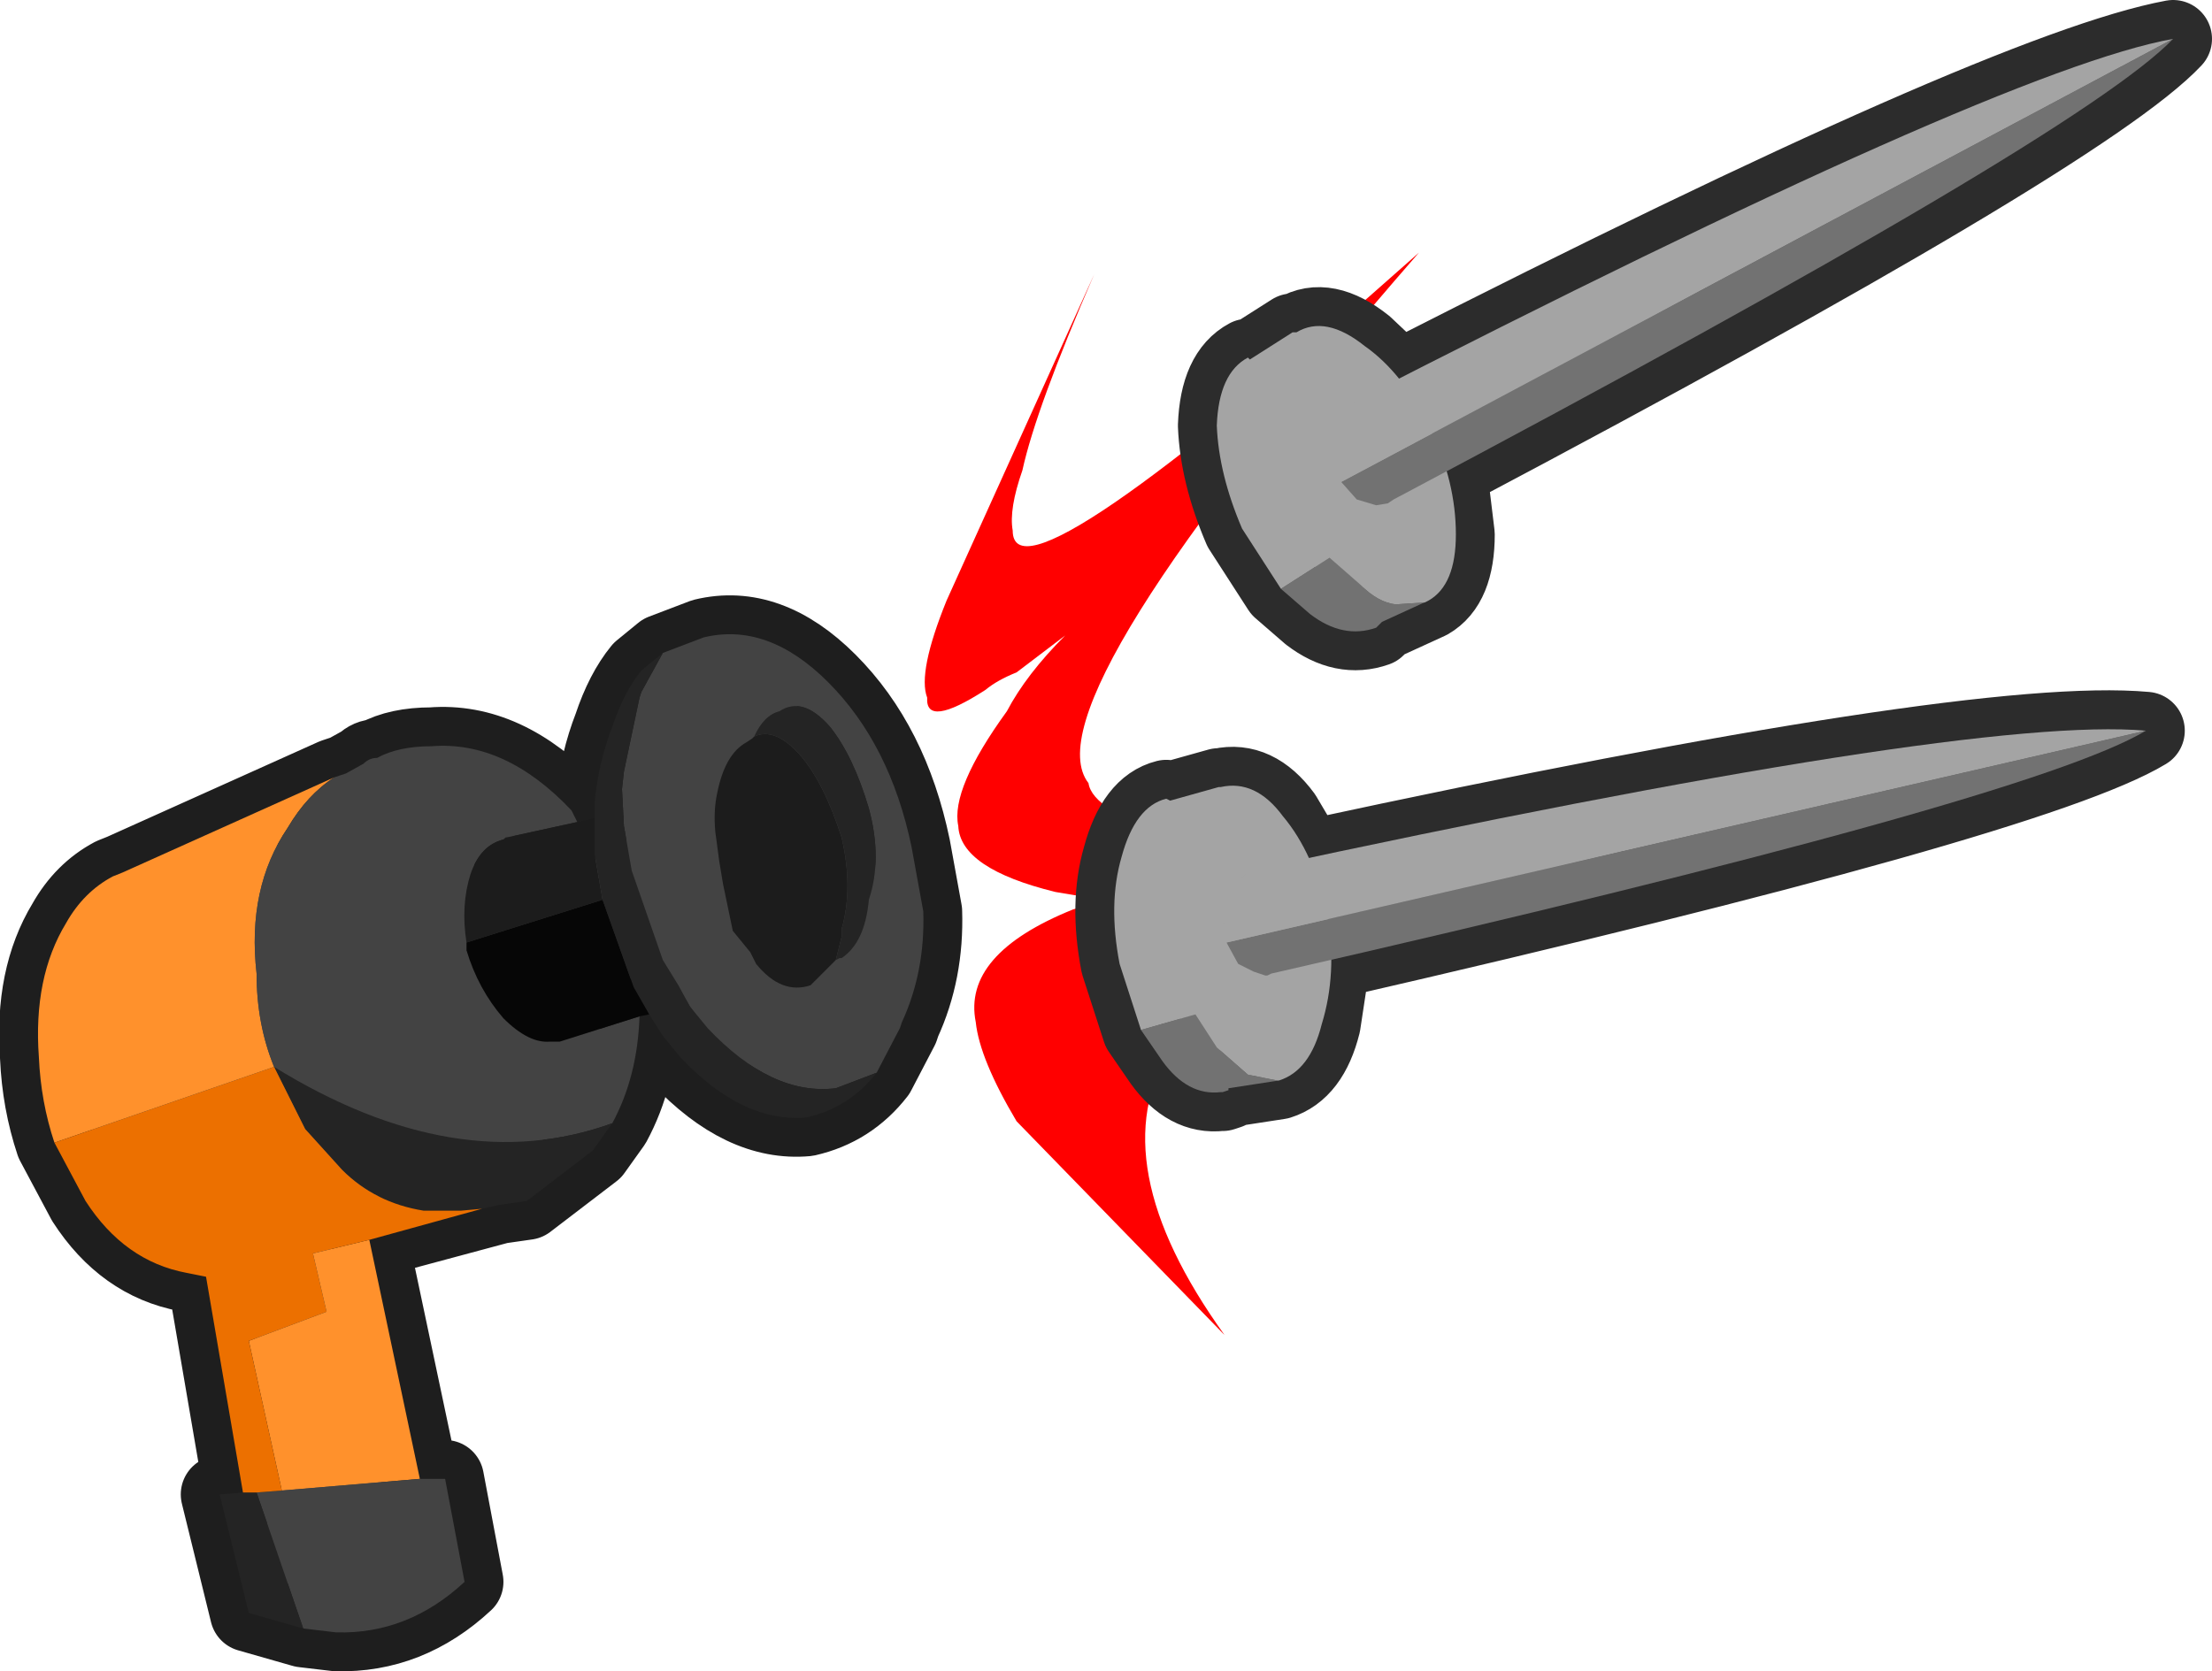 <?xml version="1.0" encoding="UTF-8" standalone="no"?>
<svg xmlns:xlink="http://www.w3.org/1999/xlink" height="43.0px" width="56.9px" xmlns="http://www.w3.org/2000/svg">
  <g transform="matrix(1.0, 0.0, 0.0, 1.0, -3.8, -5.35)">
    <path d="M29.85 19.0 Q29.85 21.15 40.3 11.85 30.2 23.45 31.8 25.5 31.85 25.85 32.4 26.2 34.3 27.25 42.55 28.0 28.9 30.8 35.3 39.7 L29.95 34.2 Q29.0 32.6 28.9 31.65 28.55 29.9 31.4 28.75 L32.15 28.5 30.95 28.3 Q28.5 27.7 28.45 26.6 28.25 25.65 29.7 23.65 30.2 22.7 31.2 21.7 L29.95 22.65 Q29.45 22.85 29.15 23.1 27.6 24.1 27.65 23.3 27.4 22.65 28.15 20.8 L31.95 12.4 Q30.45 15.85 30.1 17.45 29.75 18.45 29.85 19.0" fill="#ff0000" fill-rule="evenodd" stroke="none"/>
    <path d="M37.15 13.9 Q37.9 13.45 38.9 14.25 L39.8 15.1 Q55.4 7.15 59.7 6.35 57.4 8.8 41.05 17.45 L41.25 19.1 Q41.25 20.4 40.55 20.8 L39.35 21.35 39.3 21.4 39.2 21.5 Q38.35 21.8 37.5 21.15 L36.75 20.5 35.75 18.95 Q35.15 17.55 35.1 16.3 35.15 14.95 35.9 14.55 L35.95 14.6 37.05 13.9 37.15 13.9 M39.8 15.1 L38.4 15.8 38.25 16.0 38.05 16.4 Q37.9 16.85 38.15 17.4 L38.3 17.75 38.7 18.2 39.2 18.35 39.5 18.3 39.65 18.2 41.05 17.45 39.65 18.2 39.5 18.3 39.2 18.35 38.7 18.2 38.3 17.75 38.15 17.4 Q37.9 16.85 38.05 16.4 L38.25 16.0 38.4 15.8 39.8 15.1" fill="#666666" fill-rule="evenodd" stroke="none"/>
    <path d="M37.15 13.9 Q37.9 13.45 38.9 14.25 L39.8 15.1 Q55.4 7.15 59.7 6.35 57.4 8.8 41.05 17.45 L41.25 19.1 Q41.25 20.4 40.55 20.8 L39.35 21.35 39.3 21.4 39.2 21.5 Q38.35 21.8 37.5 21.15 L36.75 20.5 35.75 18.95 Q35.15 17.55 35.1 16.3 35.15 14.95 35.9 14.55 L35.95 14.6 37.05 13.9 37.15 13.9 M41.05 17.45 L39.65 18.2 39.5 18.3 39.2 18.35 38.7 18.2 38.3 17.75 38.15 17.4 Q37.9 16.85 38.05 16.4 L38.25 16.0 38.4 15.8 39.8 15.1" fill="none" stroke="#2c2c2c" stroke-linecap="round" stroke-linejoin="round" stroke-width="2.0"/>
    <path d="M40.55 20.8 L39.35 21.35 39.3 21.4 39.2 21.5 Q38.35 21.8 37.5 21.15 L36.75 20.5 38.0 19.7 38.8 20.4 Q39.25 20.85 39.7 20.9 L40.45 20.85 40.55 20.8" fill="#727272" fill-rule="evenodd" stroke="none"/>
    <path d="M36.75 20.5 L35.75 18.95 Q35.15 17.55 35.1 16.3 35.15 14.95 35.9 14.55 L35.95 14.6 37.05 13.9 37.15 13.9 Q37.9 13.45 38.9 14.25 39.9 14.95 40.6 16.4 41.25 17.75 41.25 19.1 41.25 20.4 40.55 20.8 L40.45 20.85 39.7 20.9 Q39.25 20.85 38.8 20.4 L38.0 19.7 36.75 20.5" fill="#a4a4a4" fill-rule="evenodd" stroke="none"/>
    <path d="M59.7 6.35 Q57.3 8.85 39.65 18.2 L39.5 18.3 39.2 18.35 38.7 18.2 38.3 17.75 59.7 6.35" fill="#727272" fill-rule="evenodd" stroke="none"/>
    <path d="M38.3 17.75 L38.15 17.4 Q37.9 16.85 38.05 16.4 L38.25 16.0 38.4 15.8 Q55.25 7.15 59.7 6.35 L38.3 17.75" fill="#a4a4a4" fill-rule="evenodd" stroke="none"/>
    <path d="M35.2 25.6 Q36.1 25.4 36.8 26.35 L37.45 27.45 Q54.6 23.75 59.0 24.15 56.1 25.9 38.05 30.05 L37.8 31.7 Q37.5 32.9 36.7 33.15 L35.4 33.35 35.4 33.4 35.25 33.45 35.2 33.45 Q34.35 33.55 33.7 32.65 L33.15 31.85 32.6 30.15 Q32.3 28.6 32.65 27.4 33.0 26.1 33.8 25.9 L33.9 25.95 35.15 25.6 35.2 25.6 M37.45 27.45 L35.95 27.75 35.75 27.95 35.4 28.2 Q35.15 28.65 35.3 29.2 L35.35 29.6 35.65 30.15 36.05 30.35 36.35 30.45 36.4 30.45 36.5 30.4 38.05 30.05 36.5 30.4 36.4 30.45 36.35 30.45 36.05 30.35 35.65 30.15 35.35 29.6 35.3 29.2 Q35.15 28.65 35.4 28.2 L35.75 27.95 35.95 27.75 37.45 27.45" fill="#666666" fill-rule="evenodd" stroke="none"/>
    <path d="M35.2 25.6 Q36.1 25.4 36.8 26.35 L37.45 27.45 Q54.6 23.75 59.0 24.15 56.1 25.9 38.05 30.05 L37.8 31.7 Q37.5 32.9 36.7 33.15 L35.4 33.35 35.4 33.4 35.25 33.45 35.2 33.45 Q34.35 33.55 33.7 32.65 L33.15 31.85 32.6 30.15 Q32.3 28.6 32.65 27.4 33.0 26.1 33.8 25.9 L33.9 25.95 35.15 25.6 35.2 25.6 M38.05 30.05 L36.5 30.4 36.4 30.45 36.35 30.45 36.05 30.35 35.65 30.15 35.35 29.6 35.3 29.2 Q35.15 28.65 35.4 28.2 L35.75 27.95 35.95 27.75 37.45 27.45" fill="none" stroke="#2c2c2c" stroke-linecap="round" stroke-linejoin="round" stroke-width="2.0"/>
    <path d="M36.7 33.15 L35.4 33.35 35.4 33.4 35.25 33.45 35.2 33.45 Q34.35 33.55 33.7 32.65 L33.15 31.85 34.55 31.45 35.1 32.3 35.9 33.0 36.65 33.15 36.7 33.15" fill="#727272" fill-rule="evenodd" stroke="none"/>
    <path d="M33.15 31.85 L32.6 30.15 Q32.3 28.6 32.65 27.4 33.0 26.1 33.8 25.9 L33.9 25.95 35.15 25.6 35.2 25.6 Q36.1 25.4 36.8 26.35 37.6 27.3 37.95 28.9 38.2 30.4 37.8 31.7 37.5 32.9 36.7 33.15 L36.65 33.15 35.9 33.0 35.1 32.3 34.55 31.45 33.15 31.85" fill="#a4a4a4" fill-rule="evenodd" stroke="none"/>
    <path d="M59.0 24.15 Q56.0 25.95 36.5 30.4 L36.4 30.45 36.35 30.45 36.05 30.35 35.65 30.15 35.35 29.6 59.0 24.15" fill="#727272" fill-rule="evenodd" stroke="none"/>
    <path d="M35.35 29.6 L35.3 29.2 Q35.15 28.65 35.4 28.2 L35.75 27.95 35.95 27.75 Q54.45 23.75 59.0 24.15 L35.35 29.6" fill="#a4a4a4" fill-rule="evenodd" stroke="none"/>
    <path d="M18.0 25.85 L17.55 25.9 17.7 25.85 18.0 25.85" fill="#1c1c1c" fill-rule="evenodd" stroke="none"/>
    <path d="M13.5 24.85 Q14.05 24.55 14.9 24.55 16.8 24.4 18.5 26.2 L18.65 26.5 19.1 26.4 19.1 25.95 Q19.2 24.95 19.55 24.05 19.85 23.15 20.3 22.6 L20.85 22.15 21.9 21.75 Q23.55 21.35 25.1 22.9 26.7 24.5 27.25 27.15 L27.55 28.8 Q27.6 30.35 27.0 31.65 L26.95 31.8 26.35 32.95 Q25.65 33.85 24.55 34.1 22.9 34.25 21.3 32.55 L20.85 32.0 20.5 31.45 20.25 31.5 Q20.2 33.05 19.55 34.25 L19.05 34.95 17.35 36.25 16.65 36.35 13.3 37.25 14.6 43.4 15.25 43.4 15.75 46.05 Q14.3 47.4 12.45 47.35 L11.6 47.25 10.2 46.85 9.45 43.8 10.05 43.75 9.1 38.2 8.6 38.1 Q7.0 37.8 6.0 36.25 L5.2 34.75 Q4.85 33.7 4.8 32.55 4.65 30.5 5.5 29.1 5.95 28.3 6.7 27.9 L6.95 27.8 12.4 25.35 12.7 25.25 13.15 25.0 Q13.3 24.85 13.5 24.85 M16.75 26.95 L17.05 26.85 16.8 26.9 16.75 26.95" fill="#434343" fill-rule="evenodd" stroke="none"/>
    <path d="M13.5 24.85 Q13.3 24.85 13.15 25.0 L12.7 25.25 12.4 25.35 6.95 27.8 6.7 27.9 Q5.95 28.3 5.5 29.1 4.65 30.5 4.8 32.55 4.85 33.7 5.2 34.75 L6.0 36.25 Q7.0 37.8 8.6 38.1 L9.1 38.2 10.05 43.75 9.45 43.8 10.2 46.85 11.6 47.25 12.45 47.35 Q14.3 47.4 15.75 46.05 L15.25 43.4 14.6 43.4 13.3 37.25 16.65 36.35 17.35 36.25 19.05 34.95 19.55 34.25 Q20.2 33.05 20.25 31.5 L20.5 31.45 20.85 32.0 21.3 32.55 Q22.9 34.25 24.55 34.1 25.65 33.85 26.35 32.95 L26.95 31.8 27.0 31.65 Q27.6 30.35 27.55 28.8 L27.25 27.15 Q26.7 24.5 25.1 22.9 23.55 21.35 21.9 21.75 L20.85 22.15 20.3 22.6 Q19.85 23.15 19.55 24.05 19.2 24.95 19.1 25.95 L19.1 26.4 18.65 26.5 18.5 26.2 Q16.8 24.4 14.9 24.55 14.05 24.55 13.5 24.85 M16.75 26.95 L17.05 26.85 16.8 26.9 16.75 26.95" fill="none" stroke="#1e1e1e" stroke-linecap="round" stroke-linejoin="round" stroke-width="2.0"/>
    <path d="M12.4 25.35 Q11.7 25.8 11.2 26.65 10.15 28.2 10.4 30.4 10.4 31.7 10.85 32.8 L5.2 34.75 Q4.85 33.7 4.8 32.55 4.65 30.5 5.5 29.1 5.95 28.3 6.7 27.9 L6.95 27.8 12.4 25.35 M11.05 43.7 L10.2 39.85 12.2 39.1 11.85 37.6 13.3 37.25 14.6 43.4 11.05 43.7" fill="#ff912c" fill-rule="evenodd" stroke="none"/>
    <path d="M12.4 25.35 L12.7 25.25 13.15 25.0 Q13.3 24.85 13.5 24.85 14.05 24.55 14.9 24.55 16.8 24.4 18.5 26.2 L18.65 26.5 17.05 26.85 16.8 26.9 16.75 26.95 Q16.15 27.1 15.9 27.85 15.65 28.65 15.8 29.6 L15.8 29.8 Q16.1 30.8 16.75 31.55 17.4 32.2 17.95 32.15 L18.2 32.15 20.25 31.5 Q20.2 33.05 19.55 34.25 15.55 35.7 10.85 32.8 10.4 31.7 10.4 30.4 10.15 28.2 11.2 26.65 11.7 25.8 12.4 25.35 M20.85 22.15 L21.9 21.75 Q23.55 21.35 25.1 22.9 26.7 24.5 27.25 27.15 L27.55 28.8 Q27.6 30.35 27.0 31.65 L26.95 31.8 26.35 32.95 25.3 33.35 Q23.65 33.55 22.0 31.8 L21.55 31.25 21.25 30.7 20.85 30.05 20.05 27.75 19.85 26.6 19.8 25.65 19.85 25.2 20.25 23.3 20.3 23.15 20.85 22.15 M25.3 30.05 L25.4 30.0 25.45 30.0 Q26.05 29.6 26.15 28.5 26.5 27.45 26.15 26.15 25.75 24.8 25.15 24.05 24.45 23.25 23.85 23.65 23.45 23.75 23.2 24.3 L23.15 24.35 23.0 24.45 Q22.45 24.75 22.25 25.75 22.15 26.2 22.2 26.75 L22.3 27.5 22.4 28.1 22.65 29.3 23.1 29.85 23.25 30.15 Q23.9 30.95 24.65 30.7 L25.3 30.05 M11.05 43.7 L14.6 43.4 15.25 43.4 15.75 46.05 Q14.3 47.4 12.45 47.35 L11.6 47.25 10.4 43.75 11.05 43.7" fill="#434343" fill-rule="evenodd" stroke="none"/>
    <path d="M15.8 29.6 Q15.65 28.65 15.9 27.85 16.15 27.1 16.75 26.95 L17.05 26.85 18.65 26.5 19.1 26.4 19.1 27.35 19.3 28.5 15.8 29.6 M25.3 30.05 L24.65 30.7 Q23.9 30.95 23.25 30.15 L23.1 29.85 22.65 29.3 22.4 28.1 22.3 27.5 22.2 26.75 Q22.15 26.2 22.25 25.75 22.45 24.75 23.0 24.45 L23.15 24.35 23.2 24.3 Q23.75 24.05 24.4 24.8 25.0 25.5 25.45 26.9 25.75 28.2 25.45 29.25 L25.45 29.45 25.3 30.05" fill="#1c1c1c" fill-rule="evenodd" stroke="none"/>
    <path d="M10.85 32.8 Q15.55 35.7 19.55 34.25 L19.05 34.95 17.35 36.25 16.65 36.35 16.2 36.45 15.65 36.5 14.7 36.5 Q13.45 36.3 12.6 35.45 L11.65 34.4 10.85 32.8 M19.1 26.4 L19.1 25.95 Q19.2 24.95 19.55 24.05 19.85 23.15 20.3 22.6 L20.85 22.15 20.3 23.15 20.25 23.3 19.85 25.2 19.8 25.65 19.85 26.6 20.05 27.75 20.85 30.05 21.25 30.7 21.55 31.25 22.0 31.8 Q23.65 33.55 25.3 33.35 L26.35 32.95 Q25.65 33.85 24.55 34.1 22.9 34.25 21.3 32.55 L20.85 32.0 20.5 31.45 20.1 30.75 19.3 28.5 19.1 27.35 19.1 26.4 M23.2 24.3 Q23.45 23.75 23.85 23.65 24.45 23.25 25.15 24.05 25.75 24.8 26.15 26.15 26.5 27.45 26.15 28.5 26.05 29.6 25.45 30.0 L25.4 30.0 25.3 30.05 25.45 29.45 25.45 29.25 Q25.75 28.2 25.45 26.9 25.0 25.5 24.4 24.8 23.75 24.05 23.2 24.3 M10.05 43.75 L10.4 43.75 11.6 47.25 10.2 46.85 9.45 43.8 10.05 43.75" fill="#242424" fill-rule="evenodd" stroke="none"/>
    <path d="M10.05 43.75 L9.1 38.2 8.6 38.1 Q7.0 37.8 6.0 36.25 L5.2 34.75 10.85 32.8 11.65 34.4 12.6 35.45 Q13.45 36.3 14.7 36.5 L15.65 36.5 16.2 36.45 13.3 37.25 11.85 37.6 12.2 39.1 10.2 39.85 11.05 43.7 10.4 43.75 10.05 43.75" fill="#ec7000" fill-rule="evenodd" stroke="none"/>
    <path d="M20.25 31.5 L18.2 32.15 17.95 32.15 Q17.4 32.2 16.75 31.55 16.1 30.8 15.8 29.8 L15.8 29.6 19.3 28.5 20.1 30.75 20.5 31.45 20.25 31.5" fill="#060606" fill-rule="evenodd" stroke="none"/>
  </g>
</svg>
